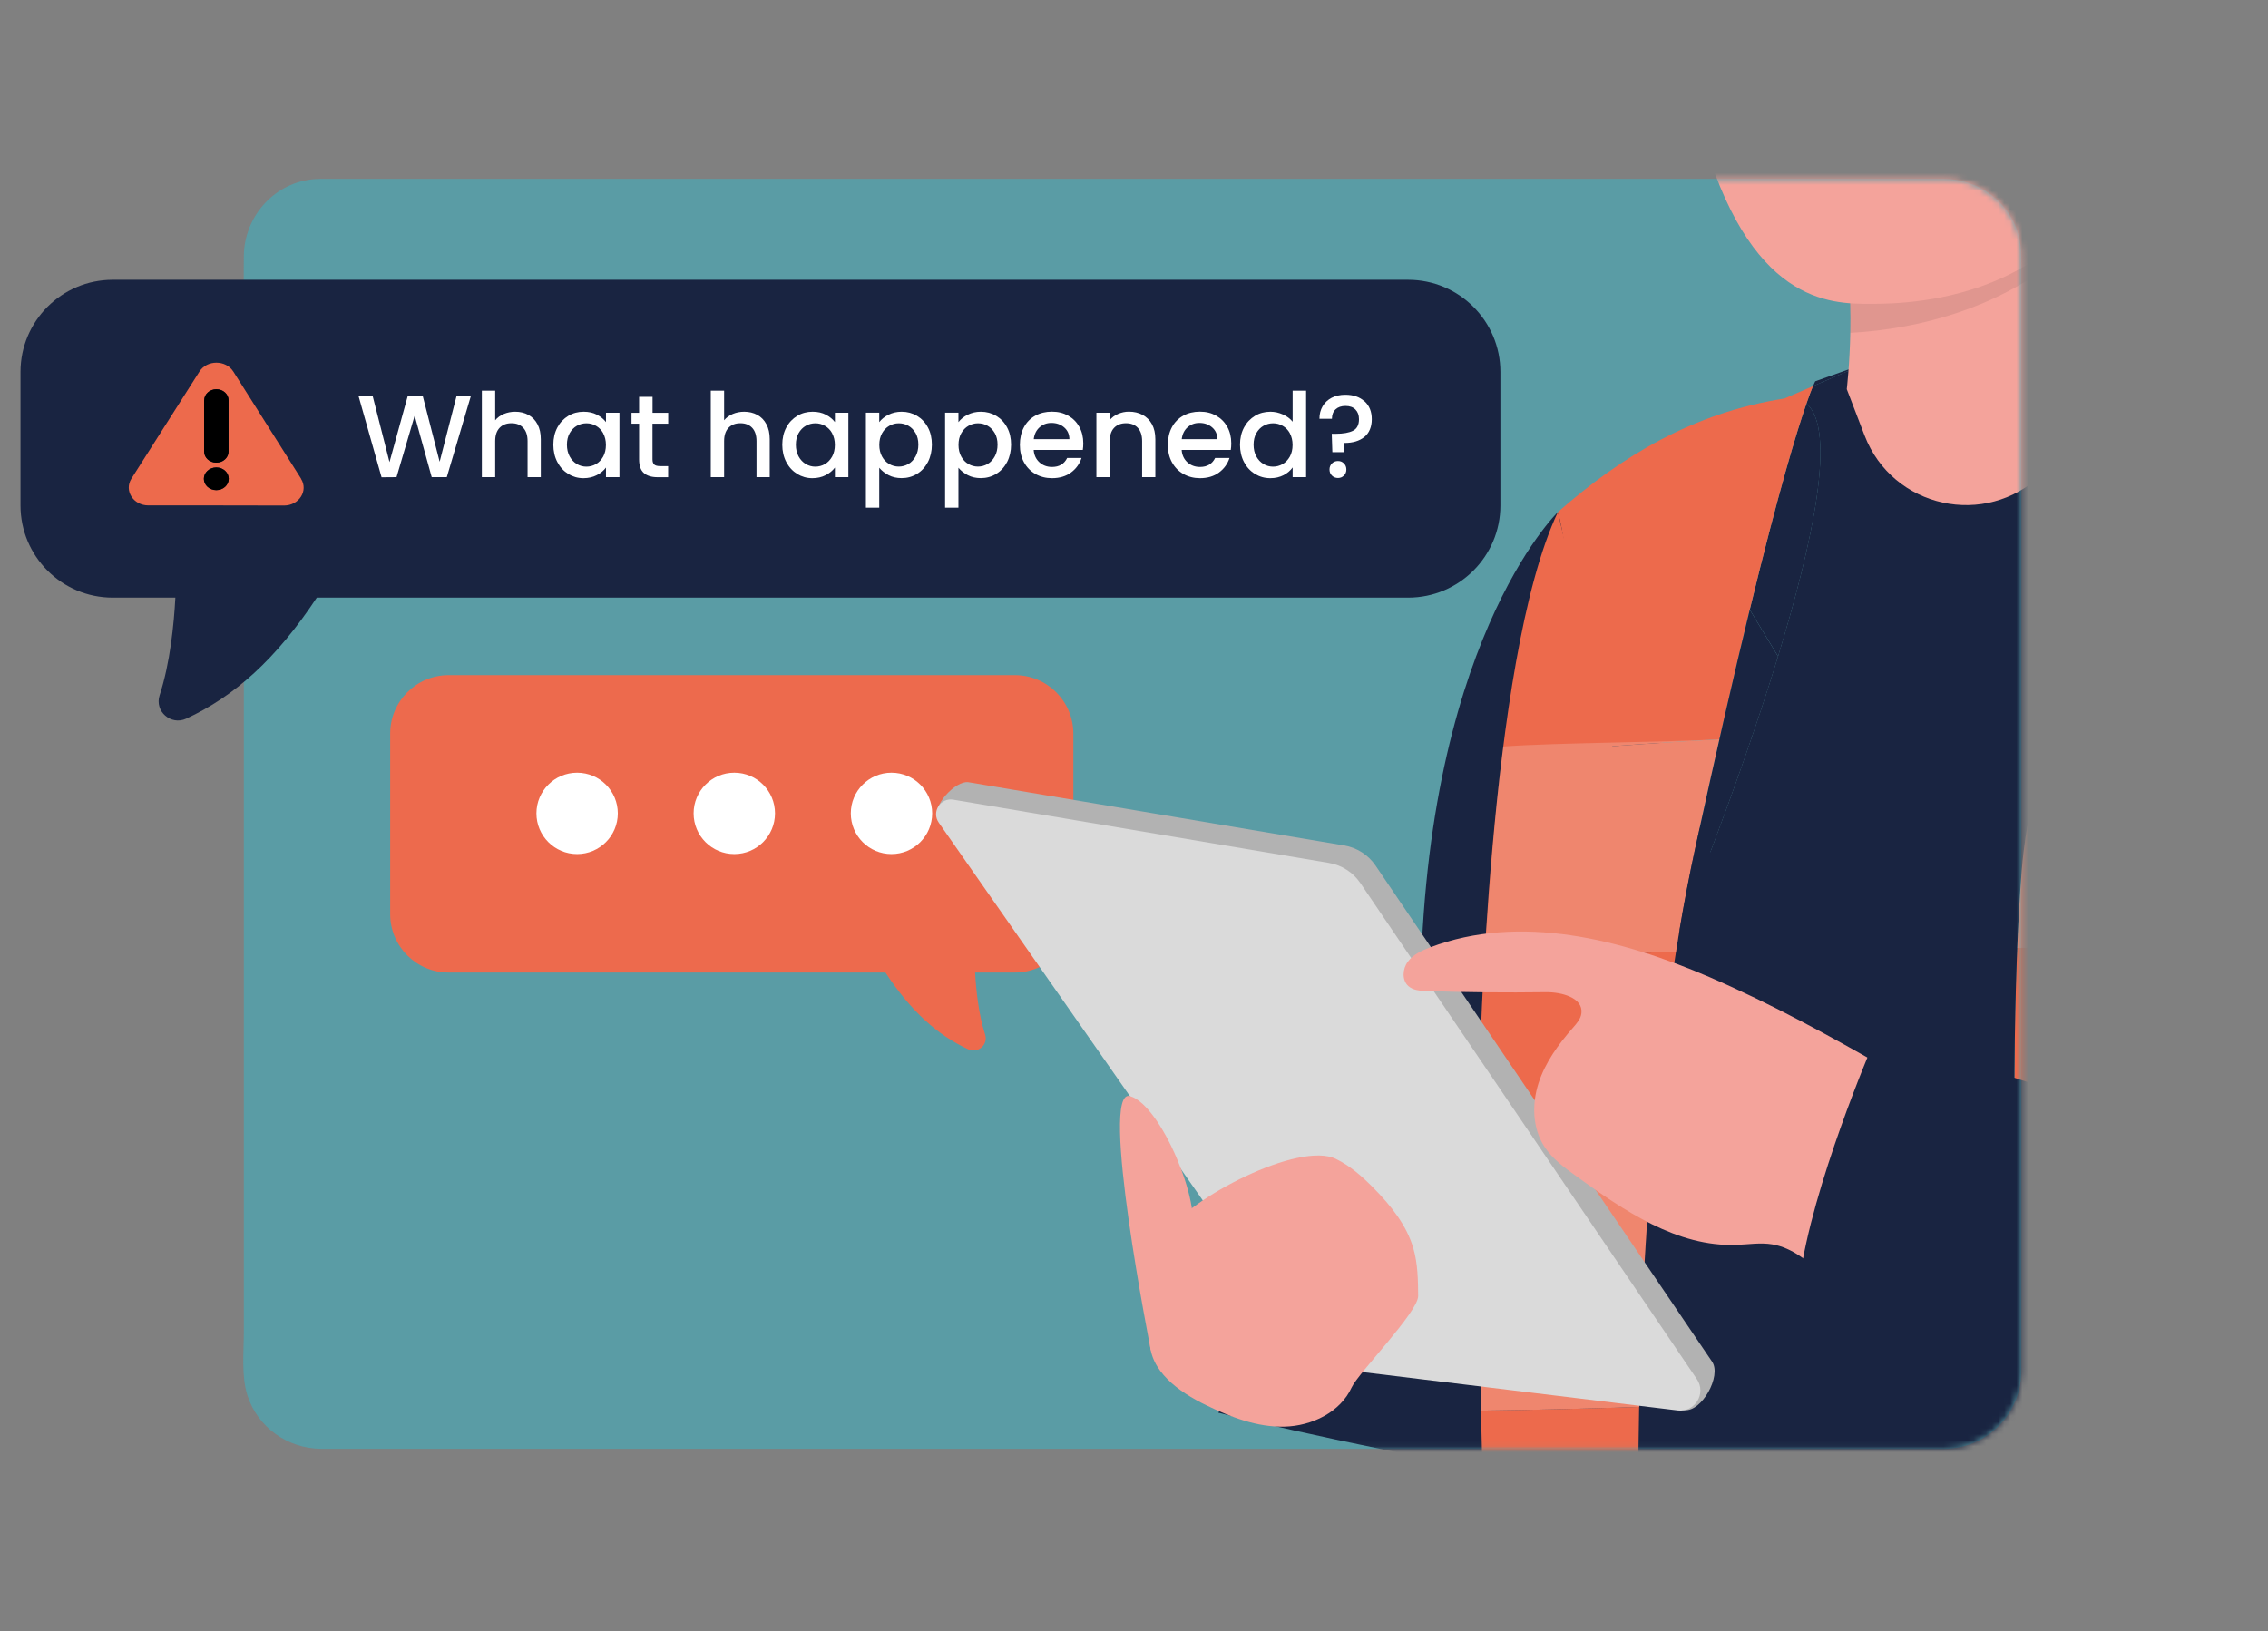 <svg width="374" height="269" viewBox="0 0 374 269" fill="none" xmlns="http://www.w3.org/2000/svg">
<rect x="0" y="0" width="374" height="269" fill="#808080" stroke="none"/>
<path opacity="0.5" d="M332.92 39.02C331.5 33.39 326.35 29.56 320.61 29.5C318.34 29.47 316.08 29.5 313.81 29.5H54.17C53.45 29.5 52.73 29.48 52.02 29.53C45.38 29.97 40.3 35.57 40.21 42.16C40.17 45.08 40.21 48.01 40.21 50.93V219.59C40.21 222.95 39.77 226.92 40.81 230.16C42.51 235.43 47.45 238.87 52.93 238.93C53.65 238.93 54.36 238.93 55.08 238.93H320.69C327.64 238.82 333.22 233.26 333.32 226.29C333.33 225.49 333.32 224.69 333.32 223.89V43.67C333.32 42.1 333.32 40.57 332.93 39.02H332.92Z" fill="#34B9CA"/>
<path d="M232.21 46.14H18.59C10.19 46.14 3.38 52.95 3.38 61.35V83.35C3.38 91.75 10.19 98.56 18.59 98.56H28.92C28.69 102.86 28.06 109.36 26.32 114.67C25.46 117.31 28.19 119.68 30.7 118.52C38.65 114.84 45.51 108.74 52.24 98.56H232.21C240.61 98.56 247.42 91.75 247.42 83.35V61.35C247.42 52.95 240.61 46.14 232.21 46.14Z" fill="#192441"/>
<path d="M77.65 65.3L73.68 78.69H71.19L68.38 68.55L65.39 78.69L62.92 78.71L59.12 65.3H61.45L64.23 76.21L67.24 65.3H69.71L72.5 76.15L75.29 65.3H77.64H77.65Z" fill="white"/>
<path d="M87.13 68.42C87.77 68.77 88.27 69.28 88.63 69.96C89 70.64 89.18 71.46 89.18 72.43V78.69H87V72.75C87 71.8 86.76 71.07 86.29 70.56C85.81 70.05 85.17 69.8 84.34 69.8C83.51 69.8 82.87 70.05 82.38 70.56C81.9 71.07 81.66 71.8 81.66 72.75V78.69H79.46V64.43H81.66V69.31C82.03 68.86 82.51 68.51 83.08 68.27C83.65 68.03 84.28 67.9 84.96 67.9C85.77 67.9 86.49 68.07 87.13 68.42Z" fill="white"/>
<path d="M91.91 70.5C92.35 69.68 92.96 69.04 93.72 68.58C94.48 68.12 95.33 67.9 96.25 67.9C97.08 67.9 97.81 68.06 98.44 68.39C99.07 68.72 99.56 69.13 99.93 69.61V68.07H102.15V78.69H99.93V77.11C99.56 77.61 99.05 78.03 98.41 78.36C97.77 78.69 97.03 78.86 96.21 78.86C95.3 78.86 94.46 78.62 93.71 78.16C92.95 77.69 92.35 77.04 91.91 76.2C91.47 75.36 91.25 74.4 91.25 73.34C91.25 72.28 91.47 71.33 91.91 70.51V70.5ZM99.48 71.46C99.18 70.92 98.78 70.51 98.29 70.23C97.8 69.95 97.28 69.81 96.71 69.81C96.14 69.81 95.62 69.95 95.13 70.22C94.64 70.5 94.25 70.9 93.94 71.44C93.64 71.97 93.49 72.61 93.49 73.34C93.49 74.07 93.64 74.72 93.94 75.27C94.24 75.82 94.64 76.24 95.13 76.53C95.62 76.82 96.15 76.96 96.7 76.96C97.25 76.96 97.79 76.82 98.28 76.54C98.77 76.26 99.16 75.84 99.47 75.3C99.77 74.75 99.92 74.11 99.92 73.38C99.92 72.65 99.77 72.01 99.47 71.47L99.48 71.46Z" fill="white"/>
<path d="M107.6 69.87V75.75C107.6 76.15 107.69 76.43 107.88 76.61C108.07 76.78 108.38 76.87 108.83 76.87H110.18V78.7H108.45C107.46 78.7 106.7 78.47 106.18 78.01C105.65 77.55 105.39 76.79 105.39 75.75V69.87H104.14V68.08H105.39V65.44H107.61V68.08H110.19V69.87H107.61H107.6Z" fill="white"/>
<path d="M124.88 68.42C125.52 68.77 126.02 69.28 126.38 69.96C126.75 70.64 126.93 71.46 126.93 72.43V78.69H124.75V72.75C124.75 71.8 124.51 71.07 124.04 70.56C123.56 70.05 122.92 69.8 122.09 69.8C121.26 69.8 120.62 70.05 120.13 70.56C119.65 71.07 119.41 71.8 119.41 72.75V78.69H117.21V64.43H119.41V69.31C119.78 68.86 120.26 68.51 120.83 68.27C121.4 68.03 122.03 67.9 122.71 67.9C123.52 67.9 124.24 68.07 124.88 68.42Z" fill="white"/>
<path d="M129.66 70.5C130.1 69.68 130.71 69.04 131.47 68.58C132.23 68.12 133.08 67.9 134 67.9C134.83 67.9 135.56 68.06 136.19 68.39C136.82 68.72 137.31 69.13 137.68 69.61V68.07H139.9V78.69H137.68V77.11C137.31 77.61 136.8 78.03 136.16 78.36C135.52 78.69 134.78 78.86 133.96 78.86C133.05 78.86 132.21 78.62 131.46 78.16C130.7 77.69 130.1 77.04 129.66 76.2C129.22 75.36 129 74.4 129 73.34C129 72.28 129.22 71.33 129.66 70.51V70.5ZM137.23 71.46C136.93 70.92 136.53 70.51 136.04 70.23C135.55 69.95 135.03 69.81 134.46 69.81C133.89 69.81 133.37 69.95 132.88 70.22C132.39 70.5 132 70.9 131.69 71.44C131.39 71.97 131.24 72.61 131.24 73.34C131.24 74.07 131.39 74.72 131.69 75.27C131.99 75.82 132.39 76.24 132.88 76.53C133.37 76.82 133.9 76.96 134.45 76.96C135 76.96 135.54 76.82 136.03 76.54C136.52 76.26 136.91 75.84 137.22 75.3C137.52 74.75 137.67 74.11 137.67 73.38C137.67 72.65 137.52 72.01 137.22 71.47L137.23 71.46Z" fill="white"/>
<path d="M146.51 68.4C147.15 68.07 147.88 67.9 148.69 67.9C149.62 67.9 150.46 68.13 151.22 68.58C151.98 69.04 152.58 69.67 153.02 70.5C153.46 71.32 153.67 72.27 153.67 73.33C153.67 74.39 153.45 75.35 153.02 76.19C152.58 77.03 151.98 77.69 151.22 78.15C150.45 78.62 149.61 78.85 148.69 78.85C147.88 78.85 147.16 78.69 146.53 78.36C145.9 78.03 145.39 77.62 144.99 77.14V83.73H142.79V68.06H144.99V69.62C145.36 69.13 145.87 68.72 146.51 68.39V68.4ZM150.99 71.44C150.69 70.91 150.29 70.5 149.8 70.22C149.31 69.94 148.78 69.81 148.21 69.81C147.64 69.81 147.13 69.95 146.64 70.23C146.15 70.51 145.75 70.92 145.45 71.46C145.15 72 145 72.64 145 73.37C145 74.1 145.15 74.74 145.45 75.29C145.75 75.84 146.15 76.25 146.64 76.53C147.13 76.81 147.66 76.95 148.21 76.95C148.76 76.95 149.3 76.81 149.8 76.52C150.3 76.23 150.69 75.81 150.99 75.26C151.29 74.71 151.44 74.07 151.44 73.33C151.44 72.59 151.29 71.97 150.99 71.43V71.44Z" fill="white"/>
<path d="M159.57 68.4C160.21 68.07 160.94 67.9 161.75 67.9C162.68 67.9 163.52 68.13 164.28 68.58C165.04 69.04 165.64 69.67 166.08 70.5C166.52 71.32 166.73 72.27 166.73 73.33C166.73 74.39 166.51 75.35 166.08 76.19C165.64 77.03 165.04 77.69 164.28 78.15C163.51 78.62 162.67 78.85 161.75 78.85C160.94 78.85 160.22 78.69 159.59 78.36C158.96 78.03 158.45 77.62 158.05 77.14V83.73H155.85V68.06H158.05V69.62C158.42 69.13 158.93 68.72 159.57 68.39V68.4ZM164.05 71.44C163.75 70.91 163.35 70.5 162.86 70.22C162.37 69.94 161.84 69.81 161.27 69.81C160.7 69.81 160.19 69.95 159.7 70.23C159.21 70.51 158.81 70.92 158.51 71.46C158.21 72 158.06 72.64 158.06 73.37C158.06 74.1 158.21 74.74 158.51 75.29C158.81 75.84 159.21 76.25 159.7 76.53C160.19 76.81 160.72 76.95 161.27 76.95C161.82 76.95 162.36 76.81 162.86 76.52C163.36 76.23 163.75 75.81 164.05 75.26C164.35 74.71 164.5 74.07 164.5 73.33C164.5 72.59 164.35 71.97 164.05 71.43V71.44Z" fill="white"/>
<path d="M178.57 74.2H170.46C170.52 75.05 170.84 75.73 171.4 76.24C171.96 76.75 172.66 77.01 173.48 77.01C174.66 77.01 175.5 76.52 175.98 75.53H178.35C178.03 76.51 177.45 77.31 176.61 77.93C175.77 78.55 174.72 78.86 173.48 78.86C172.47 78.86 171.56 78.63 170.75 78.17C169.95 77.72 169.32 77.07 168.86 76.24C168.4 75.41 168.18 74.45 168.18 73.36C168.18 72.27 168.4 71.31 168.84 70.48C169.28 69.65 169.9 69.01 170.71 68.56C171.51 68.11 172.43 67.89 173.47 67.89C174.51 67.89 175.36 68.11 176.15 68.55C176.93 68.99 177.54 69.6 177.98 70.39C178.42 71.18 178.64 72.09 178.64 73.12C178.64 73.52 178.61 73.88 178.56 74.2H178.57ZM176.35 72.43C176.34 71.62 176.05 70.97 175.48 70.48C174.91 69.99 174.21 69.75 173.38 69.75C172.62 69.75 171.97 69.99 171.43 70.47C170.89 70.95 170.57 71.6 170.47 72.43H176.35Z" fill="white"/>
<path d="M188.41 68.42C189.07 68.77 189.59 69.28 189.96 69.96C190.33 70.64 190.52 71.46 190.52 72.43V78.69H188.34V72.75C188.34 71.8 188.1 71.07 187.63 70.56C187.15 70.05 186.51 69.8 185.68 69.8C184.85 69.8 184.21 70.05 183.72 70.56C183.24 71.07 183 71.8 183 72.75V78.69H180.8V68.07H183V69.28C183.36 68.84 183.82 68.5 184.38 68.26C184.94 68.02 185.53 67.89 186.16 67.89C186.99 67.89 187.74 68.06 188.4 68.41L188.41 68.42Z" fill="white"/>
<path d="M202.97 74.2H194.86C194.92 75.05 195.24 75.73 195.8 76.24C196.36 76.75 197.06 77.01 197.88 77.01C199.06 77.01 199.9 76.52 200.38 75.53H202.75C202.43 76.51 201.85 77.31 201.01 77.93C200.17 78.55 199.12 78.86 197.88 78.86C196.87 78.86 195.96 78.63 195.15 78.17C194.35 77.72 193.72 77.07 193.26 76.24C192.8 75.41 192.58 74.45 192.58 73.36C192.58 72.27 192.8 71.31 193.24 70.48C193.68 69.65 194.3 69.01 195.11 68.56C195.91 68.11 196.83 67.89 197.87 67.89C198.91 67.89 199.76 68.11 200.55 68.55C201.33 68.99 201.94 69.6 202.38 70.39C202.82 71.18 203.04 72.09 203.04 73.12C203.04 73.52 203.01 73.88 202.96 74.2H202.97ZM200.75 72.43C200.74 71.62 200.45 70.97 199.88 70.48C199.31 69.99 198.61 69.75 197.78 69.75C197.02 69.75 196.37 69.99 195.83 70.47C195.29 70.95 194.97 71.6 194.87 72.43H200.75Z" fill="white"/>
<path d="M205.14 70.5C205.58 69.68 206.19 69.04 206.95 68.58C207.71 68.12 208.57 67.9 209.5 67.9C210.19 67.9 210.88 68.05 211.55 68.35C212.23 68.65 212.76 69.05 213.16 69.55V64.43H215.38V78.69H213.16V77.09C212.8 77.6 212.3 78.03 211.67 78.36C211.03 78.69 210.31 78.86 209.48 78.86C208.55 78.86 207.71 78.62 206.95 78.16C206.18 77.69 205.58 77.04 205.14 76.2C204.7 75.36 204.48 74.4 204.48 73.34C204.48 72.28 204.7 71.33 205.14 70.51V70.5ZM212.71 71.46C212.41 70.92 212.01 70.51 211.52 70.23C211.03 69.95 210.51 69.81 209.94 69.81C209.37 69.81 208.85 69.95 208.36 70.22C207.87 70.5 207.48 70.9 207.17 71.44C206.87 71.97 206.72 72.61 206.72 73.34C206.72 74.07 206.87 74.72 207.17 75.27C207.47 75.82 207.87 76.24 208.36 76.53C208.85 76.82 209.38 76.96 209.93 76.96C210.48 76.96 211.02 76.82 211.51 76.54C212 76.26 212.39 75.84 212.7 75.3C213 74.75 213.15 74.11 213.15 73.38C213.15 72.65 213 72.01 212.7 71.47L212.71 71.46Z" fill="white"/>
<path d="M225.03 66.19C225.82 66.91 226.21 67.89 226.21 69.14C226.21 70.39 225.8 71.41 224.98 72.07C224.16 72.73 223.07 73.05 221.7 73.05L221.62 74.57H219.71L219.61 71.54H220.25C221.5 71.54 222.45 71.37 223.11 71.04C223.77 70.71 224.1 70.07 224.1 69.13C224.1 68.45 223.9 67.92 223.51 67.53C223.12 67.14 222.58 66.95 221.88 66.95C221.18 66.95 220.64 67.14 220.24 67.51C219.84 67.88 219.64 68.4 219.64 69.07H217.58C217.58 68.3 217.75 67.61 218.1 67.01C218.45 66.41 218.95 65.94 219.59 65.6C220.24 65.27 220.99 65.1 221.85 65.1C223.16 65.1 224.21 65.46 225 66.18L225.03 66.19ZM219.64 78.43C219.37 78.16 219.24 77.83 219.24 77.43C219.24 77.03 219.37 76.7 219.64 76.43C219.91 76.16 220.24 76.03 220.64 76.03C221.04 76.03 221.35 76.16 221.62 76.43C221.89 76.7 222.02 77.03 222.02 77.43C222.02 77.83 221.89 78.16 221.62 78.43C221.35 78.7 221.02 78.83 220.64 78.83C220.26 78.83 219.91 78.7 219.64 78.43Z" fill="white"/>
<path d="M49.66 78.96L44.07 70.12L38.48 61.28C37.24 59.32 34.13 59.32 32.89 61.28L27.28 70.11L21.67 78.94C20.43 80.9 21.98 83.35 24.46 83.35H35.65L46.84 83.37C49.32 83.37 50.88 80.92 49.64 78.96H49.66ZM33.68 66.02C33.68 65.01 34.58 64.19 35.69 64.19C36.8 64.19 37.7 65.01 37.7 66.02V74.47C37.69 75.48 36.79 76.3 35.68 76.3C34.57 76.3 33.67 75.48 33.67 74.47V66.02H33.68ZM35.67 80.83C34.54 80.83 33.62 79.99 33.62 78.96C33.62 77.93 34.54 77.09 35.67 77.09C36.8 77.09 37.72 77.93 37.72 78.96C37.72 79.99 36.8 80.83 35.67 80.83Z" fill="#ED6A4C"/>
<path d="M33.67 66.02C33.67 65.01 34.57 64.19 35.68 64.19C36.79 64.19 37.69 65.01 37.69 66.02V74.47C37.68 75.48 36.78 76.3 35.67 76.3C34.56 76.3 33.66 75.48 33.66 74.47V66.02H33.67Z" fill="black"/>
<path d="M35.67 80.83C36.802 80.83 37.72 79.993 37.72 78.96C37.72 77.927 36.802 77.09 35.67 77.09C34.538 77.09 33.62 77.927 33.62 78.96C33.62 79.993 34.538 80.83 35.67 80.83Z" fill="black"/>
<path d="M73.98 111.34H167.35C172.68 111.34 177 115.66 177 120.99V150.74C177 156.07 172.68 160.39 167.35 160.39H160.8C160.95 163.12 161.35 167.24 162.45 170.61C163 172.28 161.27 173.79 159.67 173.05C154.63 170.72 150.28 166.85 146.01 160.39H73.99C68.66 160.39 64.34 156.07 64.34 150.74V120.99C64.34 115.66 68.66 111.34 73.99 111.34H73.98Z" fill="#ED6A4D"/>
<path d="M95.17 140.85C98.876 140.85 101.88 137.846 101.88 134.14C101.88 130.434 98.876 127.43 95.17 127.43C91.464 127.43 88.46 130.434 88.46 134.14C88.46 137.846 91.464 140.85 95.17 140.85Z" fill="white"/>
<path d="M121.09 140.85C124.796 140.85 127.8 137.846 127.8 134.14C127.8 130.434 124.796 127.43 121.09 127.43C117.384 127.43 114.38 130.434 114.38 134.14C114.38 137.846 117.384 140.85 121.09 140.85Z" fill="white"/>
<path d="M147.01 140.85C150.716 140.85 153.72 137.846 153.72 134.14C153.72 130.434 150.716 127.43 147.01 127.43C143.304 127.43 140.3 130.434 140.3 134.14C140.3 137.846 143.304 140.85 147.01 140.85Z" fill="white"/>
<mask id="mask0_220_97" style="mask-type:luminance" maskUnits="userSpaceOnUse" x="40" y="29" width="294" height="210">
<path d="M332.92 39.02C331.5 33.39 326.35 29.56 320.61 29.5C318.34 29.47 316.08 29.5 313.81 29.5H54.17C53.45 29.5 52.73 29.48 52.02 29.53C45.38 29.97 40.3 35.57 40.21 42.16C40.17 45.08 40.21 48.01 40.21 50.93V219.59C40.21 222.95 39.77 226.92 40.81 230.16C42.51 235.43 47.45 238.87 52.93 238.93C53.65 238.93 54.36 238.93 55.08 238.93H320.69C327.64 238.82 333.22 233.26 333.32 226.29C333.33 225.49 333.32 224.69 333.32 223.89V43.67C333.32 42.1 333.32 40.57 332.93 39.02H332.92Z" fill="white"/>
</mask>
<g mask="url(#mask0_220_97)">
<path d="M256.9 84.45C256.9 84.45 234.22 106.4 234.22 166.5C234.22 166.5 249.41 219.68 226.97 205.72C226.97 205.72 211.07 218.77 200.9 232.98C200.9 232.98 217.54 237.26 250.08 243.36C282.62 249.46 303.5 188.3 303.5 188.3L256.9 84.44V84.45Z" fill="#192441"/>
<path d="M243.99 176.82C243.99 176.82 245.33 108.85 256.9 84.45L266.81 127.13L243.99 176.82Z" fill="#ED6A4C"/>
<path d="M333.41 143.37C333.7 139.81 334.28 136.03 335.05 132.12C335.85 128.09 336.88 123.91 338.06 119.7C356.72 119.3 375.44 119.31 394.35 119.81C391.68 124.4 389.44 129.31 387.97 134.55C389.95 141.62 391.9 148.86 393.76 156.14C373.39 156.15 353.02 156.2 332.65 156.33C332.85 151.51 333.1 147.13 333.4 143.37H333.41Z" fill="#ED6A4C"/>
<path d="M400.99 187.09C403.48 199.02 405.47 210.51 406.63 220.86L404.58 227.56C381 227.45 357.23 228.29 333.41 229.34C332.68 215.25 332.29 201.22 332.2 188.3C355.05 187.57 377.92 186.95 400.99 187.09Z" fill="#ED6A4C"/>
<path d="M332.65 156.33C353.02 156.2 373.39 156.15 393.76 156.14C396.42 166.53 398.88 176.97 400.98 187.1C377.92 186.96 355.04 187.58 332.19 188.31C332.11 176.47 332.27 165.54 332.64 156.34L332.65 156.33Z" fill="#ED6A4C"/>
<path d="M315.76 56.44H343.67L308.03 59.78C310.48 58.73 313.02 57.63 315.76 56.44Z" fill="#192441"/>
<path d="M308.03 59.78C304.76 61.19 301.75 62.49 298.97 63.69C299.22 63.09 299.34 62.88 299.34 62.88" fill="#192441"/>
<path d="M256.9 84.43H256.92C256.92 84.43 256.91 84.43 256.9 84.44V84.43Z" fill="#192441"/>
<path d="M243.98 177.5L243.78 176.97C243.85 176.92 243.93 176.87 244 176.82C244 177.05 244 177.27 243.99 177.5H243.98Z" fill="#192441"/>
<path d="M271.85 303.66H341.66C332.12 257.99 330.66 177.11 333.41 143.37C333.7 139.81 334.28 136.03 335.05 132.12C339.31 110.67 349.96 85.29 356.95 70.04C360.76 61.73 363.48 56.43 363.48 56.43H343.66L308.02 59.77C304.75 61.18 301.74 62.48 298.96 63.68C298.72 64.24 298.36 65.16 297.88 66.56C302.91 70.82 298.97 89.36 293.2 108.25C286.33 130.73 276.88 153.7 276.88 153.7C273.67 172.67 271.88 192.99 270.96 212.35C268.65 261.03 271.84 303.66 271.84 303.66H271.85Z" fill="#192441"/>
<path d="M303.1 124.59L306.57 130.31L299.07 129.83L303.1 124.59Z" fill="#192441"/>
<path d="M297.89 66.56C302.92 70.82 298.98 89.36 293.21 108.25L288.54 100.54C293.37 80.7 296.32 71.05 297.89 66.56Z" fill="#192441"/>
<path d="M243.99 176.82C243.92 176.87 243.84 176.92 243.77 176.97C243.85 176.75 243.92 176.54 244 176.32C244 176.49 244 176.65 243.99 176.82Z" fill="#192441"/>
<path d="M258.5 94.44C257.94 87.85 256.93 84.54 256.9 84.45C256.9 84.45 256.91 84.44 256.92 84.43C267.39 75.24 279.19 68.08 294.26 65.72C295.75 65.07 297.32 64.39 298.97 63.68C298.73 64.24 298.37 65.16 297.89 66.56C296.32 71.06 293.37 80.7 288.54 100.54C287.05 106.65 285.39 113.73 283.53 121.91C274.86 122.42 266.15 123.02 257.41 123.66C259.14 110.68 259.05 100.94 258.5 94.44Z" fill="#ED6A4C"/>
<path d="M257.42 123.66C266.16 123.02 274.87 122.42 283.54 121.91C282.3 127.36 280.98 133.29 279.57 139.79C278.58 144.32 277.7 148.97 276.9 153.7C276.72 154.79 276.55 155.9 276.38 157C267.62 157.16 258.85 157.35 250.09 157.57C253.88 144.5 256.16 133.19 257.43 123.66H257.42Z" fill="#ED6A4C"/>
<path d="M243.81 190.22C243.84 185.94 243.89 181.69 243.98 177.5C243.98 177.27 243.99 177.05 243.99 176.82C243.99 176.65 243.99 176.49 244 176.32C246.39 169.69 248.37 163.47 250.08 157.57C258.84 157.35 267.61 157.16 276.37 157C274.65 167.76 273.41 178.89 272.47 190C262.94 190.17 253.39 190.26 243.8 190.21L243.81 190.22Z" fill="#ED6A4C"/>
<path d="M271.85 303.66H247.19C247.19 303.66 245.13 271.39 244.21 232.63C252.89 232.52 261.59 232.3 270.3 232.02C269.47 271.96 271.84 303.66 271.84 303.66H271.85Z" fill="#ED6A4C"/>
<path d="M243.81 190.22C253.39 190.26 262.95 190.18 272.48 190.01C271.85 197.51 271.33 205 270.98 212.36C270.66 219.07 270.45 225.65 270.32 232.03C261.61 232.32 252.91 232.53 244.23 232.64C243.9 218.93 243.72 204.42 243.82 190.22H243.81Z" fill="#ED6A4C"/>
<path d="M288.54 100.55L293.21 108.26C286.34 130.74 276.89 153.71 276.89 153.71C277.69 148.98 278.58 144.33 279.56 139.8C283.1 123.56 286.06 110.73 288.54 100.56V100.55Z" fill="#192441"/>
<path d="M350.66 5.43C350.66 5.43 353.29 46.65 354.84 54.71C355.61 58.7 346.31 68.91 336.72 78.21C327.48 87.18 312.09 83.83 307.47 71.81L304.54 64.18C304.54 64.18 306.49 47.57 303.39 37.66C300.3 27.74 350.66 5.43 350.66 5.43Z" fill="#F4A39B"/>
<path opacity="0.1" d="M350.66 5.43C350.66 5.43 350.84 8.27 351.14 12.6H350.88C354.47 39.54 329.18 53.62 305.12 54.89C305.23 49.46 304.96 42.7 303.39 37.67C300.3 27.75 350.66 5.44 350.66 5.44V5.43Z" fill="#282323"/>
<path d="M280.43 -31.07C280.43 -31.07 272.48 -7.64 280.43 21.24C288.38 50.11 301.77 50.11 308.47 50.11C315.17 50.11 345.29 49.69 351.57 17.05C351.57 17.05 360.78 7.43 358.27 -5.13C355.76 -17.68 347.81 -5.13 347.81 -5.13C347.81 -5.13 348.65 2.4 345.72 2.4C342.79 2.4 346.14 -8.48 344.05 -20.2C341.96 -31.92 326.89 -41.12 312.25 -37.78C297.6 -34.43 295.22 -38.25 290.49 -38.48C287.12 -38.64 282.19 -38.1 280.45 -31.09L280.43 -31.07Z" fill="#F4A39B"/>
<path opacity="0.2" d="M333.41 143.37C333.7 139.81 334.28 136.03 335.05 132.12C335.85 128.09 336.88 123.91 338.06 119.7C356.72 119.3 375.44 119.31 394.35 119.81C391.68 124.4 389.44 129.31 387.97 134.55C389.95 141.62 391.9 148.86 393.76 156.14C373.39 156.15 353.02 156.2 332.65 156.33C332.85 151.51 333.1 147.13 333.4 143.37H333.41Z" fill="#F6F6F6"/>
<path opacity="0.2" d="M400.99 187.09C403.48 199.02 405.47 210.51 406.63 220.86L404.58 227.56C381 227.45 357.23 228.29 333.41 229.34C332.68 215.25 332.29 201.22 332.2 188.3C355.05 187.57 377.92 186.95 400.99 187.09Z" fill="#F6F6F6"/>
<path opacity="0.2" d="M247.89 123.11C256.63 122.47 274.87 122.43 283.53 121.91C282.29 127.36 280.97 133.29 279.56 139.79C278.57 144.32 277.69 148.97 276.89 153.7C276.71 154.79 276.54 155.9 276.37 157C267.61 157.16 253.57 157.35 244.81 157.57C245.76 143.85 246.63 132.63 247.9 123.11H247.89Z" fill="#F6F6F6"/>
<path opacity="0.2" d="M243.81 190.22C253.39 190.26 262.95 190.18 272.48 190.01C271.85 197.51 271.33 205 270.98 212.36C270.66 219.07 270.45 225.65 270.32 232.03C261.61 232.32 252.91 232.53 244.23 232.64C243.9 218.93 243.72 204.42 243.82 190.22H243.81Z" fill="#F6F6F6"/>
<path d="M154.75 134.85L220.04 222.54L277.76 232.56C280.59 232.9 283.93 226.93 282.33 224.57L226.84 142.76C225.64 140.99 223.76 139.78 221.65 139.43L159.71 129C157.59 128.64 153.52 133.08 154.75 134.85Z" fill="#B2B2B2"/>
<path d="M154.8 135.66L217.52 225.41L276.67 232.61C279.5 232.95 281.42 229.81 279.82 227.45L224.33 145.64C223.13 143.87 221.25 142.66 219.14 142.31L157.2 131.88C155.08 131.52 153.57 133.9 154.81 135.67L154.8 135.66Z" fill="#DADADA"/>
<path d="M364.88 204.22C356.43 200.73 348.14 196.85 340.05 192.59C320.55 182.33 302.17 169.89 281.94 161.16C267.37 154.88 250.64 150.62 235.81 156.25C234.43 156.77 233.02 157.42 232.15 158.61C231.27 159.79 231.15 161.65 232.25 162.63C233.04 163.33 234.18 163.4 235.23 163.44C241.8 163.66 248.37 163.72 254.94 163.63C257.52 163.6 261.08 164.54 260.78 167.1C260.67 168.04 260 168.79 259.38 169.5C257 172.21 254.82 175.19 253.71 178.63C252.6 182.07 252.7 186.03 254.65 189.06C255.95 191.09 257.96 192.55 259.91 193.96C267.84 199.68 276.57 205.66 286.34 205.3C288.32 205.23 290.31 204.89 292.27 205.22C295.58 205.77 298.26 208.12 300.81 210.31C321.82 228.32 347.11 241.29 373.99 247.85" fill="#F4A39B"/>
<path d="M189.69 221.35C189.25 215.16 188.95 208.46 192.38 203.29C196.15 197.61 214.18 188.14 220.31 191.13C222.68 192.28 224.68 194.07 226.53 195.95C229.34 198.8 231.96 202.04 233.07 205.89C233.8 208.42 233.84 211.09 233.86 213.72C233.88 216.39 224 226.4 222.89 228.82C221.01 232.92 216.31 235.17 211.81 235.28C207.3 235.39 202.95 233.71 198.89 231.74C194.4 229.57 189.52 226.07 189.62 221.08" fill="#F4A39B"/>
<path d="M189.79 222.77C189.79 222.77 181.17 179.31 186.34 180.77C191.51 182.23 198.26 198.82 196.41 203.42C194.56 208.02 189.79 222.76 189.79 222.76V222.77Z" fill="#F4A39B"/>
<path d="M387.97 134.55C387.97 134.55 390.93 182.99 394.35 200.62C394.35 200.62 324.19 172.22 308.85 172.22C308.85 172.22 298.73 195.73 296.77 211.07C296.77 211.07 381.35 267.84 415.03 263.94C430.65 262.13 446.37 260.35 450.93 236.2C455.5 212.05 445.2 136.95 439.42 115.37C433.63 93.79 430.27 83.88 430.27 83.88C430.27 83.88 399.42 98.18 387.96 134.55H387.97Z" fill="#192441"/>
</g>
</svg>
